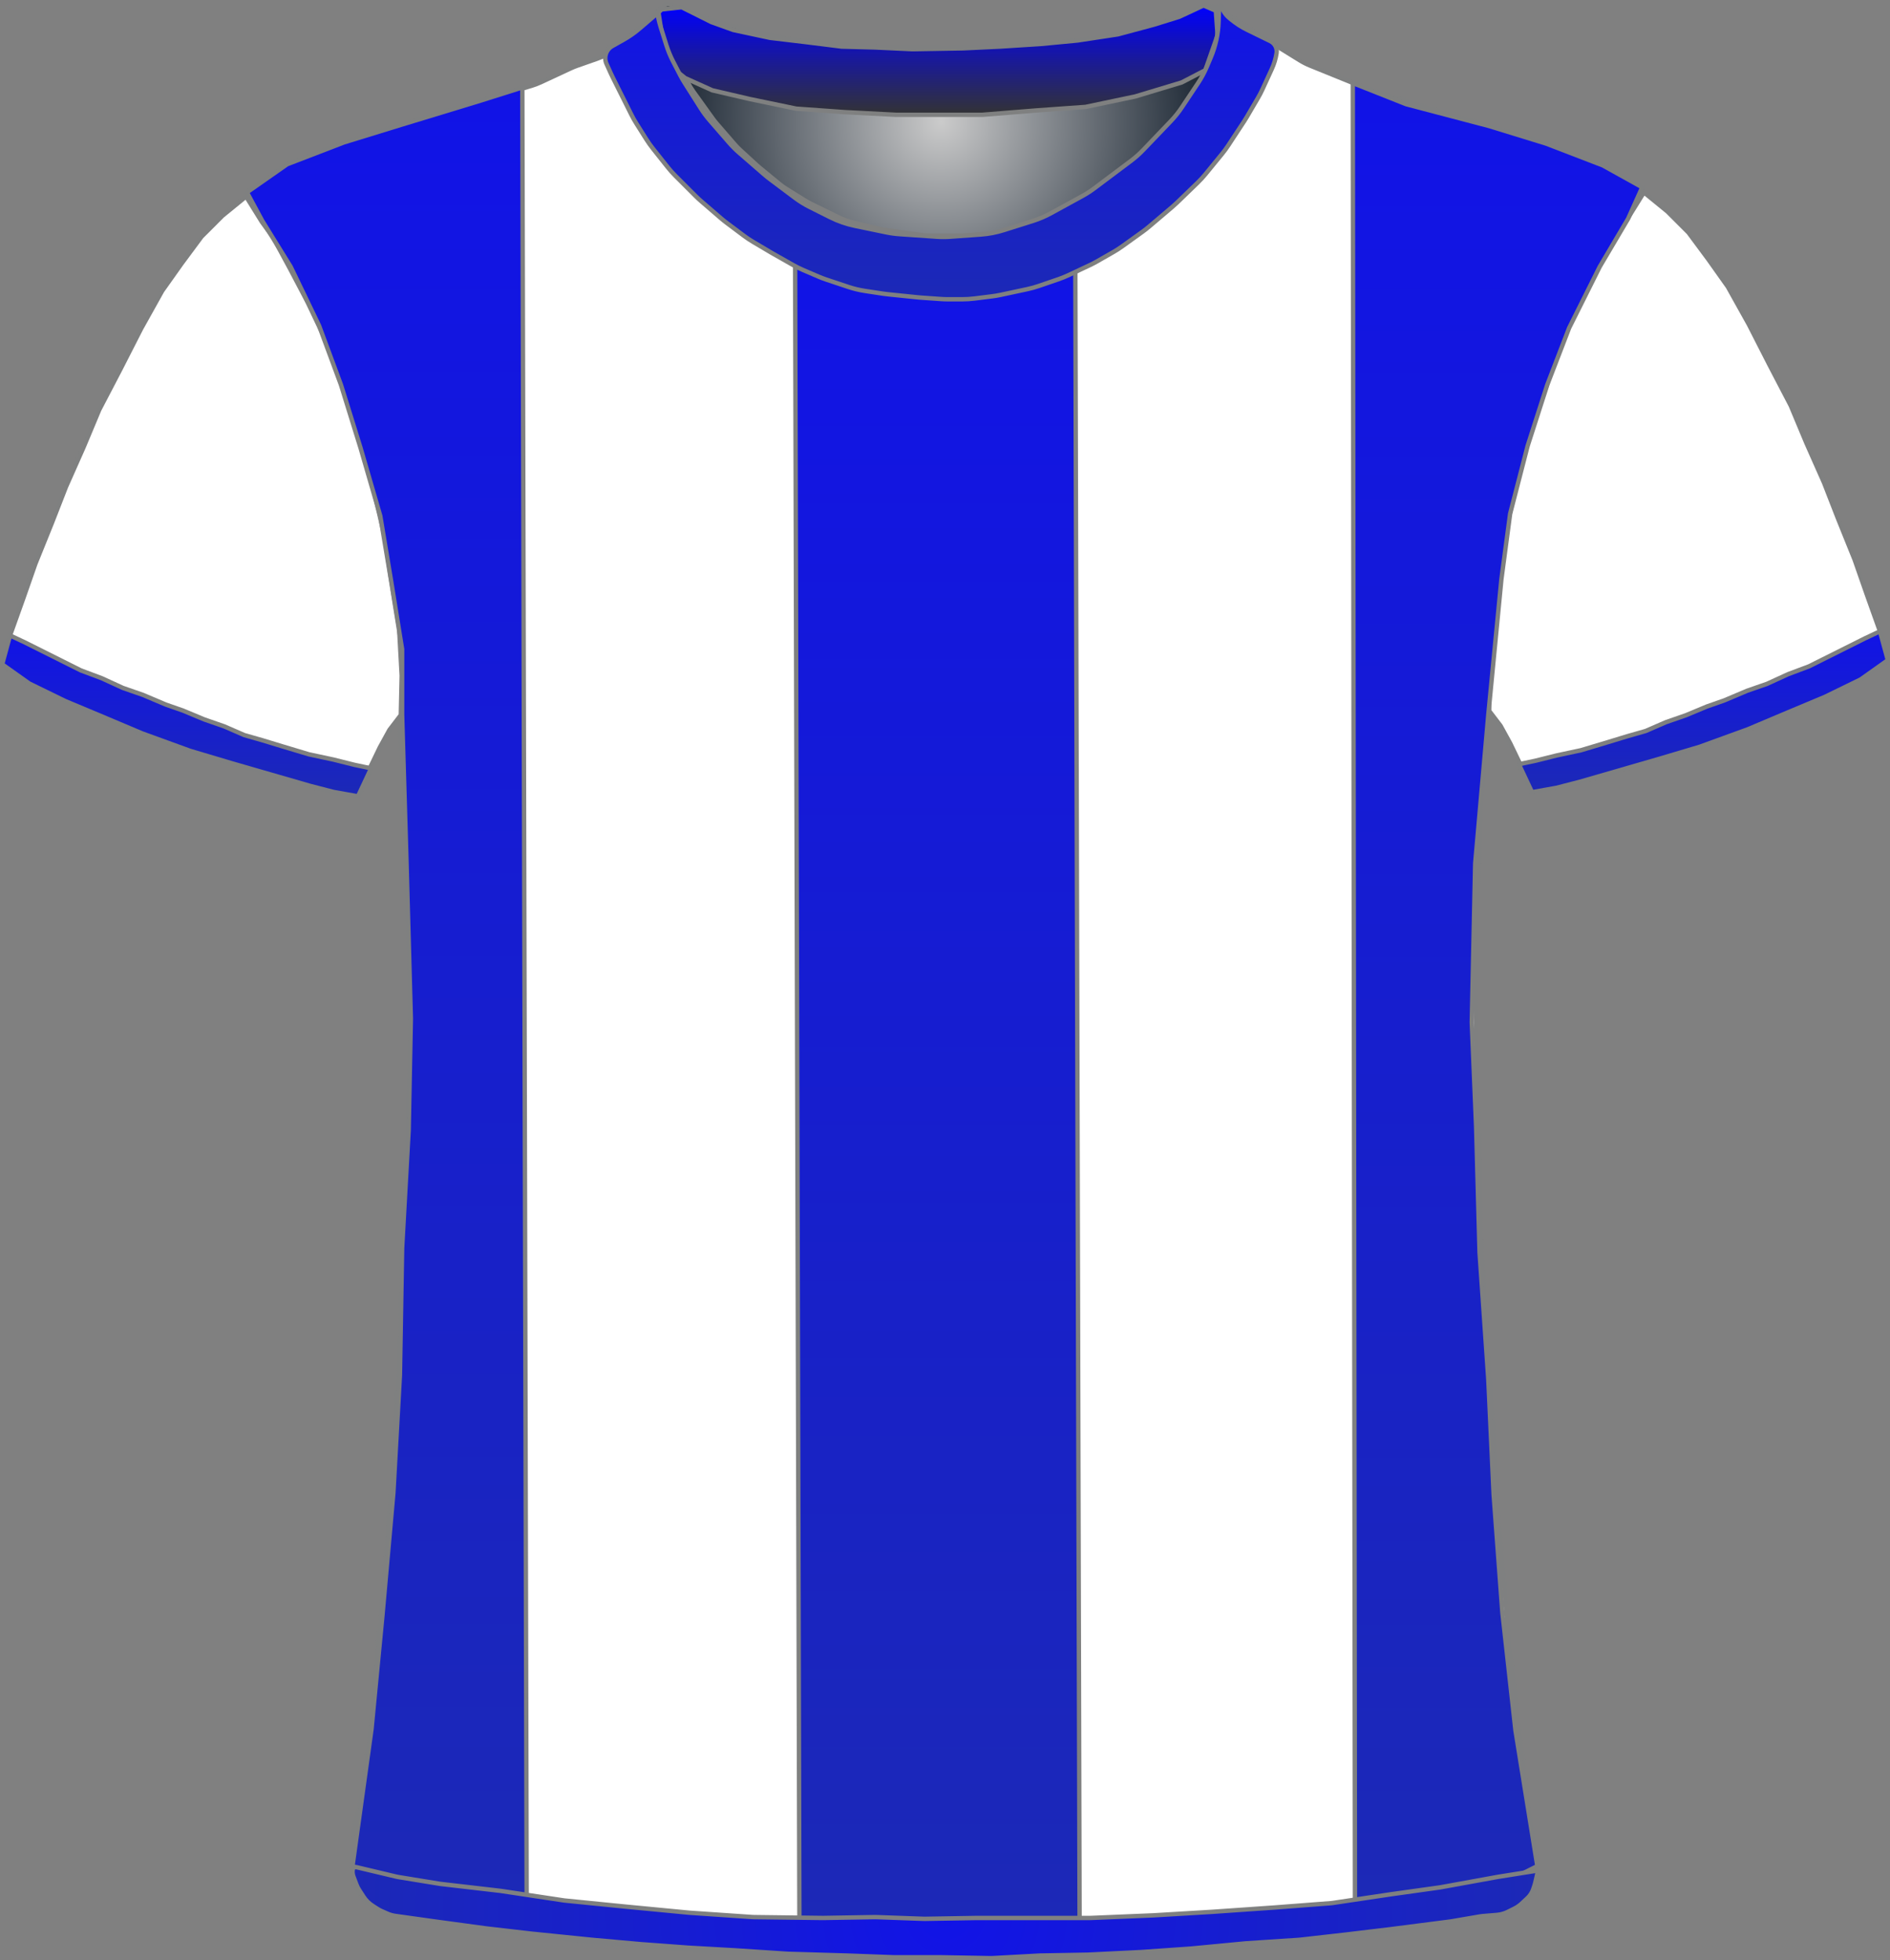<?xml version="1.0" encoding="UTF-8" standalone="no"?>
<!DOCTYPE svg PUBLIC "-//W3C//DTD SVG 1.1//EN" "http://www.w3.org/Graphics/SVG/1.1/DTD/svg11.dtd">
<svg xmlns="http://www.w3.org/2000/svg" xmlns:xl="http://www.w3.org/1999/xlink" version="1.1" viewBox="-137.5 -149.5 432.405 448.4" width="432.405pt" height="448.4pt" xmlns:dc="http://purl.org/dc/elements/1.1/">
  <rect x="-137.5" y="-149.5" width="432.405" height="448.4" fill="#808080" stroke="none"/>
  <defs>
    <radialGradient cx="0" cy="0" r="1" id="Gradient" gradientUnits="userSpaceOnUse">
      <stop offset="0" stop-color="#cbcbcb"/>
      <stop offset="1" stop-color="#010e1d"/>
    </radialGradient>
    <radialGradient id="Obj_Gradient" xl:href="#Gradient" gradientTransform="translate(77.759 -121.6) scale(70.263)"/>
    <linearGradient x1="0" x2="1" id="Gradient_2" gradientUnits="userSpaceOnUse">
      <stop offset="0" stop-color="#1113e7"/>
      <stop offset="1" stop-color="#1c29b6"/>
    </linearGradient>
    <linearGradient id="Obj_Gradient_2" xl:href="#Gradient_2" gradientTransform="translate(-94.8 -4.154) rotate(90) scale(36.8)"/>
    <linearGradient id="Obj_Gradient_3" xl:href="#Gradient_2" gradientTransform="translate(252.205 -5.097) rotate(90) scale(36.8)"/>
    <linearGradient x1="0" x2="1" id="Gradient_3" gradientUnits="userSpaceOnUse">
      <stop offset="0" stop-color="blue"/>
      <stop offset="1" stop-color="#333"/>
    </linearGradient>
    <linearGradient id="Obj_Gradient_4" xl:href="#Gradient_3" gradientTransform="translate(77.059 -148.244) rotate(90) scale(25)"/>
    <linearGradient id="Obj_Gradient_5" xl:href="#Gradient_2" gradientTransform="translate(205.109 -130.5) rotate(90) scale(419)"/>
    <linearGradient id="Obj_Gradient_6" xl:href="#Gradient_2" gradientTransform="translate(76.95 -95.5) rotate(90) scale(389)"/>
    <linearGradient id="Obj_Gradient_7" xl:href="#Gradient_2" gradientTransform="translate(-49 -129.5) rotate(90) scale(416.5)"/>
    <linearGradient id="Obj_Gradient_8" xl:href="#Gradient_2" gradientTransform="translate(77.787 -148.244) rotate(90) scale(67.199)"/>
    <radialGradient cx="0" cy="0" r="1" id="Gradient_4" gradientUnits="userSpaceOnUse">
      <stop offset="0" stop-color="#1113e7"/>
      <stop offset="1" stop-color="#1c29b6"/>
    </radialGradient>
    <radialGradient id="Obj_Gradient_9" xl:href="#Gradient_4" gradientTransform="translate(78.703 287.983) scale(135.941)"/>
  </defs>
  <g stroke="none" stroke-opacity="1" stroke-dasharray="none" fill="none" fill-opacity="1">
    <title>pachuca2</title>
    <g>
      <title>Layer 1</title>
      <path d="M 16.006 -148.41 L 24.171 -145.292 C 25.029 -144.964 25.906 -144.688 26.797 -144.466 L 40.514 -141.036 C 41.676 -140.746 42.858 -140.547 44.051 -140.44 L 61.577 -138.879 C 62.165 -138.826 62.755 -138.796 63.345 -138.789 L 78.824 -138.605 C 79.114 -138.602 79.404 -138.604 79.695 -138.611 L 94.118 -138.986 C 94.479 -138.995 94.839 -139.013 95.199 -139.04 L 109.571 -140.091 C 110.562 -140.164 111.548 -140.3 112.521 -140.5 L 124.094 -142.878 C 125.136 -143.093 126.162 -143.379 127.165 -143.735 L 138.917 -147.91 C 140.007 -148.297 141.21 -147.766 141.659 -146.7 L 141.659 -146.7 C 142.181 -145.46 142.333 -144.095 142.097 -142.771 L 141.916 -141.76 C 141.613 -140.059 141.118 -138.397 140.442 -136.807 L 138.899 -133.176 C 138.34 -131.861 137.661 -130.602 136.868 -129.414 L 133.183 -123.885 C 132.435 -122.764 131.591 -121.71 130.659 -120.737 L 124.364 -114.162 C 123.495 -113.256 122.555 -112.422 121.55 -111.668 L 113.176 -105.387 C 112.299 -104.73 111.377 -104.136 110.416 -103.61 L 103.231 -99.679 C 101.919 -98.961 100.542 -98.373 99.116 -97.923 L 92.443 -95.816 C 90.727 -95.274 88.952 -94.935 87.156 -94.807 L 80.27 -94.315 C 79.197 -94.238 78.121 -94.237 77.049 -94.311 L 68.612 -94.893 C 67.578 -94.964 66.55 -95.105 65.535 -95.315 L 58.4 -96.792 C 56.448 -97.195 54.556 -97.851 52.774 -98.743 L 48.114 -101.073 C 46.88 -101.69 45.704 -102.416 44.6 -103.244 L 38.918 -107.506 C 38.479 -107.835 38.052 -108.18 37.637 -108.54 L 31.882 -113.538 C 31.068 -114.245 30.304 -115.009 29.597 -115.823 L 25.192 -120.896 C 24.438 -121.764 23.75 -122.688 23.134 -123.659 L 19.4 -129.547 C 19.04 -130.115 18.704 -130.699 18.395 -131.297 L 16.775 -134.43 C 16.166 -135.608 15.659 -136.836 15.262 -138.101 L 13.982 -142.174 C 13.767 -142.858 13.584 -143.551 13.434 -144.251 L 13.359 -144.6 C 13.165 -145.508 13.272 -146.456 13.665 -147.297 L 13.759 -147.5 C 14.154 -148.345 15.134 -148.742 16.006 -148.41 Z" fill="url(#Obj_Gradient)"/>
      <path d="M 16.006 -148.41 L 24.171 -145.292 C 25.029 -144.964 25.906 -144.688 26.797 -144.466 L 40.514 -141.036 C 41.676 -140.746 42.858 -140.547 44.051 -140.44 L 61.577 -138.879 C 62.165 -138.826 62.755 -138.796 63.345 -138.789 L 78.824 -138.605 C 79.114 -138.602 79.404 -138.604 79.695 -138.611 L 94.118 -138.986 C 94.479 -138.995 94.839 -139.013 95.199 -139.04 L 109.571 -140.091 C 110.562 -140.164 111.548 -140.3 112.521 -140.5 L 124.094 -142.878 C 125.136 -143.093 126.162 -143.379 127.165 -143.735 L 138.917 -147.91 C 140.007 -148.297 141.21 -147.766 141.659 -146.7 L 141.659 -146.7 C 142.181 -145.46 142.333 -144.095 142.097 -142.771 L 141.916 -141.76 C 141.613 -140.059 141.118 -138.397 140.442 -136.807 L 138.899 -133.176 C 138.34 -131.861 137.661 -130.602 136.868 -129.414 L 133.183 -123.885 C 132.435 -122.764 131.591 -121.71 130.659 -120.737 L 124.364 -114.162 C 123.495 -113.256 122.555 -112.422 121.55 -111.668 L 113.176 -105.387 C 112.299 -104.73 111.377 -104.136 110.416 -103.61 L 103.231 -99.679 C 101.919 -98.961 100.542 -98.373 99.116 -97.923 L 92.443 -95.816 C 90.727 -95.274 88.952 -94.935 87.156 -94.807 L 80.27 -94.315 C 79.197 -94.238 78.121 -94.237 77.049 -94.311 L 68.612 -94.893 C 67.578 -94.964 66.55 -95.105 65.535 -95.315 L 58.4 -96.792 C 56.448 -97.195 54.556 -97.851 52.774 -98.743 L 48.114 -101.073 C 46.88 -101.69 45.704 -102.416 44.6 -103.244 L 38.918 -107.506 C 38.479 -107.835 38.052 -108.18 37.637 -108.54 L 31.882 -113.538 C 31.068 -114.245 30.304 -115.009 29.597 -115.823 L 25.192 -120.896 C 24.438 -121.764 23.75 -122.688 23.134 -123.659 L 19.4 -129.547 C 19.04 -130.115 18.704 -130.699 18.395 -131.297 L 16.775 -134.43 C 16.166 -135.608 15.659 -136.836 15.262 -138.101 L 13.982 -142.174 C 13.767 -142.858 13.584 -143.551 13.434 -144.251 L 13.359 -144.6 C 13.165 -145.508 13.272 -146.456 13.665 -147.297 L 13.759 -147.5 C 14.154 -148.345 15.134 -148.742 16.006 -148.41 Z" stroke="#7f8080" stroke-linecap="round" stroke-linejoin="round" stroke-width="1"/>
      <path d="M -48.027 288.264 L -34.284 290.554 C -34.101 290.585 -33.917 290.612 -33.733 290.636 L -5.379 294.352 C -5.133 294.384 -4.885 294.41 -4.638 294.431 L 25.605 296.968 C 25.862 296.989 26.12 297.005 26.377 297.014 L 65.308 298.39 C 65.497 298.397 65.685 298.4 65.874 298.4 L 97.341 298.4 C 97.507 298.4 97.674 298.397 97.841 298.392 L 122.875 297.61 C 123.086 297.603 123.296 297.593 123.506 297.578 L 145.553 296.017 C 145.712 296.006 145.87 295.992 146.028 295.976 L 171.288 293.43 C 171.49 293.41 171.691 293.386 171.892 293.358 L 195.685 290.043 C 195.889 290.014 196.092 289.982 196.295 289.946 L 205.491 288.3 C 210.818 287.347 214.469 282.393 213.802 277.023 L 211.595 259.232 C 211.592 259.211 211.589 259.189 211.587 259.168 L 208.023 229.47 C 208.002 229.29 207.983 229.11 207.968 228.93 L 205.605 201.37 C 205.596 201.257 205.587 201.143 205.58 201.029 L 204.193 179.438 C 204.192 179.413 204.19 179.387 204.188 179.362 L 202.596 156.276 C 202.593 156.225 202.589 156.175 202.586 156.124 L 201.41 136.322 C 201.397 136.107 201.389 135.893 201.385 135.678 L 200.992 115.083 C 200.991 115.028 200.99 114.972 200.988 114.917 L 200.393 94.683 C 200.392 94.628 200.39 94.572 200.389 94.517 L 199.999 74.008 C 199.993 73.736 199.995 73.464 200.004 73.193 L 200.59 54.833 C 200.59 54.811 200.591 54.789 200.592 54.767 L 201.38 32.898 C 201.387 32.699 201.398 32.501 201.413 32.303 L 202.97 11.082 C 202.984 10.894 202.994 10.706 203.001 10.517 L 203.756 -9.382 C 203.779 -9.993 203.837 -10.603 203.931 -11.208 L 206.67 -29.012 C 206.75 -29.537 206.857 -30.058 206.99 -30.572 L 211.618 -48.53 C 211.733 -48.976 211.868 -49.418 212.021 -49.853 L 217.742 -66.092 C 217.908 -66.564 218.096 -67.027 218.305 -67.481 L 223.837 -79.466 C 223.939 -79.689 224.047 -79.909 224.16 -80.126 L 229.522 -90.468 C 229.568 -90.556 229.614 -90.644 229.662 -90.731 L 234.878 -100.348 C 235.615 -101.707 236.565 -102.94 237.691 -104 L 237.691 -104 C 238.366 -104.635 238.398 -105.698 237.763 -106.373 C 237.638 -106.505 237.493 -106.617 237.333 -106.702 L 234.119 -108.424 C 233.9 -108.541 233.679 -108.653 233.455 -108.76 L 225.601 -112.509 C 225.194 -112.703 224.78 -112.88 224.358 -113.039 L 214.683 -116.69 C 214.488 -116.763 214.292 -116.833 214.094 -116.899 L 201.4 -121.13 C 201.26 -121.177 201.121 -121.221 200.98 -121.264 L 188.097 -125.168 C 188.026 -125.189 187.956 -125.211 187.885 -125.234 L 175.381 -129.212 C 174.988 -129.337 174.599 -129.478 174.216 -129.633 L 162.24 -134.493 C 161.409 -134.83 160.607 -135.237 159.844 -135.709 L 150.224 -141.656 C 150.069 -141.752 149.915 -141.851 149.762 -141.952 L 144.872 -145.212 C 143.891 -145.867 143.019 -146.673 142.291 -147.6 L 142.291 -147.6 C 142.185 -147.734 141.991 -147.758 141.856 -147.652 C 141.753 -147.571 141.713 -147.435 141.754 -147.311 L 141.891 -146.9 C 142.35 -145.522 142.455 -144.051 142.195 -142.622 L 141.8 -140.449 C 141.528 -138.957 141.047 -137.512 140.369 -136.156 L 138.836 -133.091 C 138.54 -132.498 138.206 -131.923 137.838 -131.371 L 134.635 -126.566 C 134.206 -125.923 133.731 -125.312 133.214 -124.737 L 128.652 -119.668 C 128.611 -119.623 128.57 -119.577 128.528 -119.532 L 122.534 -113.024 C 121.906 -112.343 121.221 -111.717 120.485 -111.154 L 115.46 -107.312 C 115.014 -106.971 114.551 -106.653 114.071 -106.361 L 107.585 -102.406 C 106.923 -102.003 106.233 -101.648 105.52 -101.344 L 98.404 -98.316 C 97.597 -97.973 96.762 -97.696 95.909 -97.489 L 91.83 -96.5 C 91.005 -96.3 90.166 -96.166 89.32 -96.1 L 83.619 -95.65 C 83.2 -95.617 82.78 -95.6 82.36 -95.6 L 75.328 -95.6 C 74.571 -95.6 73.815 -95.654 73.065 -95.761 L 65.119 -96.896 C 64.634 -96.965 64.152 -97.057 63.675 -97.17 L 57.714 -98.59 C 56.569 -98.862 55.457 -99.261 54.399 -99.777 L 48.119 -102.844 C 47.634 -103.081 47.161 -103.343 46.702 -103.627 L 42.491 -106.242 C 41.891 -106.613 41.317 -107.025 40.772 -107.472 L 36.326 -111.124 C 36.103 -111.308 35.884 -111.498 35.671 -111.693 L 31.868 -115.179 C 31.417 -115.593 30.99 -116.032 30.589 -116.495 L 26.47 -121.247 C 26.151 -121.615 25.848 -121.998 25.564 -122.395 L 21.134 -128.564 C 20.639 -129.254 20.2 -129.981 19.821 -130.74 L 17.244 -135.893 C 17.209 -135.964 17.174 -136.036 17.139 -136.108 L 15.891 -138.7 C 15.04 -140.467 14.685 -142.431 14.862 -144.384 L 15.042 -146.367 C 15.066 -146.628 14.873 -146.86 14.611 -146.884 C 14.449 -146.899 14.29 -146.829 14.191 -146.7 L 14.191 -146.7 C 13.527 -145.838 12.747 -145.071 11.873 -144.424 L 7.976 -141.537 C 7.853 -141.446 7.728 -141.356 7.601 -141.268 L 2.979 -138.046 C 1.792 -137.219 .499 -136.557 -.866 -136.077 L -5.473 -134.459 C -5.963 -134.286 -6.445 -134.09 -6.917 -133.871 L -13.764 -130.686 C -14.46 -130.363 -15.178 -130.089 -15.914 -129.869 L -26.784 -126.608 C -26.801 -126.603 -26.818 -126.597 -26.834 -126.592 L -37.802 -123.263 C -37.94 -123.221 -38.078 -123.177 -38.214 -123.132 L -51.136 -118.825 C -51.185 -118.808 -51.234 -118.792 -51.283 -118.776 L -62.651 -115.109 C -63.289 -114.903 -63.914 -114.657 -64.522 -114.373 L -72.454 -110.66 C -72.824 -110.487 -73.187 -110.299 -73.543 -110.098 L -79.489 -106.737 C -80.743 -106.029 -81.184 -104.439 -80.476 -103.186 C -80.399 -103.05 -80.31 -102.92 -80.209 -102.8 L -79.345 -101.763 C -78.59 -100.857 -77.938 -99.871 -77.4 -98.821 L -74.322 -92.821 C -74.247 -92.674 -74.169 -92.528 -74.089 -92.383 L -70.134 -85.227 C -70.051 -85.076 -69.97 -84.923 -69.891 -84.769 L -65.783 -76.731 C -65.534 -76.244 -65.31 -75.744 -65.112 -75.234 L -61.629 -66.252 C -61.616 -66.217 -61.602 -66.183 -61.589 -66.148 L -57.992 -57.062 C -57.87 -56.754 -57.758 -56.442 -57.655 -56.127 L -55.033 -48.074 C -55.017 -48.025 -55.001 -47.975 -54.986 -47.925 L -51.914 -38.167 C -51.711 -37.523 -51.549 -36.867 -51.429 -36.202 L -49.444 -25.193 C -49.421 -25.064 -49.399 -24.936 -49.379 -24.807 L -47.673 -13.813 C -47.631 -13.538 -47.595 -13.261 -47.567 -12.984 L -46.679 -4.287 C -46.633 -3.829 -46.606 -3.37 -46.599 -2.909 L -46.414 9.066 C -46.411 9.289 -46.403 9.511 -46.39 9.733 L -45.62 23.215 C -45.613 23.338 -45.604 23.462 -45.594 23.585 L -44.261 40.159 C -44.226 40.586 -44.209 41.014 -44.209 41.443 L -44.209 53.892 C -44.209 54.097 -44.205 54.302 -44.197 54.507 L -43.617 69.596 C -43.612 69.732 -43.608 69.868 -43.607 70.004 L -43.414 84.8 C -43.411 85.067 -43.414 85.333 -43.424 85.6 L -43.998 101.104 C -44.006 101.301 -44.009 101.499 -44.009 101.696 L -44.009 115.292 C -44.009 115.497 -44.013 115.702 -44.021 115.907 L -44.606 131.122 C -44.608 131.174 -44.61 131.226 -44.613 131.278 L -45.408 147.781 C -45.409 147.794 -45.41 147.806 -45.41 147.819 L -46.205 163.511 C -46.208 163.57 -46.211 163.63 -46.215 163.689 L -47.404 182.91 C -47.407 182.97 -47.411 183.03 -47.416 183.09 L -49.199 207.459 C -49.206 207.553 -49.213 207.647 -49.222 207.74 L -51.008 227.385 C -51.009 227.395 -51.01 227.405 -51.011 227.415 L -52.781 246.5 C -52.8 246.7 -52.822 246.9 -52.848 247.099 L -54.809 262.072 C -54.942 263.086 -55.211 264.078 -55.609 265.02 L -55.609 265.02 C -56.007 265.96 -56.255 266.957 -56.346 267.975 L -57.109 276.52 C -57.617 282.207 -53.659 287.325 -48.027 288.264 Z" fill="white"/>
      <path d="M -48.027 288.264 L -34.284 290.554 C -34.101 290.585 -33.917 290.612 -33.733 290.636 L -5.379 294.352 C -5.133 294.384 -4.885 294.41 -4.638 294.431 L 25.605 296.968 C 25.862 296.989 26.12 297.005 26.377 297.014 L 65.308 298.39 C 65.497 298.397 65.685 298.4 65.874 298.4 L 97.341 298.4 C 97.507 298.4 97.674 298.397 97.841 298.392 L 122.875 297.61 C 123.086 297.603 123.296 297.593 123.506 297.578 L 145.553 296.017 C 145.712 296.006 145.87 295.992 146.028 295.976 L 171.288 293.43 C 171.49 293.41 171.691 293.386 171.892 293.358 L 195.685 290.043 C 195.889 290.014 196.092 289.982 196.295 289.946 L 205.491 288.3 C 210.818 287.347 214.469 282.393 213.802 277.023 L 211.595 259.232 C 211.592 259.211 211.589 259.189 211.587 259.168 L 208.023 229.47 C 208.002 229.29 207.983 229.11 207.968 228.93 L 205.605 201.37 C 205.596 201.257 205.587 201.143 205.58 201.029 L 204.193 179.438 C 204.192 179.413 204.19 179.387 204.188 179.362 L 202.596 156.276 C 202.593 156.225 202.589 156.175 202.586 156.124 L 201.41 136.322 C 201.397 136.107 201.389 135.893 201.385 135.678 L 200.992 115.083 C 200.991 115.028 200.99 114.972 200.988 114.917 L 200.393 94.683 C 200.392 94.628 200.39 94.572 200.389 94.517 L 199.999 74.008 C 199.993 73.736 199.995 73.464 200.004 73.193 L 200.59 54.833 C 200.59 54.811 200.591 54.789 200.592 54.767 L 201.38 32.898 C 201.387 32.699 201.398 32.501 201.413 32.303 L 202.97 11.082 C 202.984 10.894 202.994 10.706 203.001 10.517 L 203.756 -9.382 C 203.779 -9.993 203.837 -10.603 203.931 -11.208 L 206.67 -29.012 C 206.75 -29.537 206.857 -30.058 206.99 -30.572 L 211.618 -48.53 C 211.733 -48.976 211.868 -49.418 212.021 -49.853 L 217.742 -66.092 C 217.908 -66.564 218.096 -67.027 218.305 -67.481 L 223.837 -79.466 C 223.939 -79.689 224.047 -79.909 224.16 -80.126 L 229.522 -90.468 C 229.568 -90.556 229.614 -90.644 229.662 -90.731 L 234.878 -100.348 C 235.615 -101.707 236.565 -102.94 237.691 -104 L 237.691 -104 C 238.366 -104.635 238.398 -105.698 237.763 -106.373 C 237.638 -106.505 237.493 -106.617 237.333 -106.702 L 234.119 -108.424 C 233.9 -108.541 233.679 -108.653 233.455 -108.76 L 225.601 -112.509 C 225.194 -112.703 224.78 -112.88 224.358 -113.039 L 214.683 -116.69 C 214.488 -116.763 214.292 -116.833 214.094 -116.899 L 201.4 -121.13 C 201.26 -121.177 201.121 -121.221 200.98 -121.264 L 188.097 -125.168 C 188.026 -125.189 187.956 -125.211 187.885 -125.234 L 175.381 -129.212 C 174.988 -129.337 174.599 -129.478 174.216 -129.633 L 162.24 -134.493 C 161.409 -134.83 160.607 -135.237 159.844 -135.709 L 150.224 -141.656 C 150.069 -141.752 149.915 -141.851 149.762 -141.952 L 144.872 -145.212 C 143.891 -145.867 143.019 -146.673 142.291 -147.6 L 142.291 -147.6 C 142.185 -147.734 141.991 -147.758 141.856 -147.652 C 141.753 -147.571 141.713 -147.435 141.754 -147.311 L 141.891 -146.9 C 142.35 -145.522 142.455 -144.051 142.195 -142.622 L 141.8 -140.449 C 141.528 -138.957 141.047 -137.512 140.369 -136.156 L 138.836 -133.091 C 138.54 -132.498 138.206 -131.923 137.838 -131.371 L 134.635 -126.566 C 134.206 -125.923 133.731 -125.312 133.214 -124.737 L 128.652 -119.668 C 128.611 -119.623 128.57 -119.577 128.528 -119.532 L 122.534 -113.024 C 121.906 -112.343 121.221 -111.717 120.485 -111.154 L 115.46 -107.312 C 115.014 -106.971 114.551 -106.653 114.071 -106.361 L 107.585 -102.406 C 106.923 -102.003 106.233 -101.648 105.52 -101.344 L 98.404 -98.316 C 97.597 -97.973 96.762 -97.696 95.909 -97.489 L 91.83 -96.5 C 91.005 -96.3 90.166 -96.166 89.32 -96.1 L 83.619 -95.65 C 83.2 -95.617 82.78 -95.6 82.36 -95.6 L 75.328 -95.6 C 74.571 -95.6 73.815 -95.654 73.065 -95.761 L 65.119 -96.896 C 64.634 -96.965 64.152 -97.057 63.675 -97.17 L 57.714 -98.59 C 56.569 -98.862 55.457 -99.261 54.399 -99.777 L 48.119 -102.844 C 47.634 -103.081 47.161 -103.343 46.702 -103.627 L 42.491 -106.242 C 41.891 -106.613 41.317 -107.025 40.772 -107.472 L 36.326 -111.124 C 36.103 -111.308 35.884 -111.498 35.671 -111.693 L 31.868 -115.179 C 31.417 -115.593 30.99 -116.032 30.589 -116.495 L 26.47 -121.247 C 26.151 -121.615 25.848 -121.998 25.564 -122.395 L 21.134 -128.564 C 20.639 -129.254 20.2 -129.981 19.821 -130.74 L 17.244 -135.893 C 17.209 -135.964 17.174 -136.036 17.139 -136.108 L 15.891 -138.7 C 15.04 -140.467 14.685 -142.431 14.862 -144.384 L 15.042 -146.367 C 15.066 -146.628 14.873 -146.86 14.611 -146.884 C 14.449 -146.899 14.29 -146.829 14.191 -146.7 L 14.191 -146.7 C 13.527 -145.838 12.747 -145.071 11.873 -144.424 L 7.976 -141.537 C 7.853 -141.446 7.728 -141.356 7.601 -141.268 L 2.979 -138.046 C 1.792 -137.219 .499 -136.557 -.866 -136.077 L -5.473 -134.459 C -5.963 -134.286 -6.445 -134.09 -6.917 -133.871 L -13.764 -130.686 C -14.46 -130.363 -15.178 -130.089 -15.914 -129.869 L -26.784 -126.608 C -26.801 -126.603 -26.818 -126.597 -26.834 -126.592 L -37.802 -123.263 C -37.94 -123.221 -38.078 -123.177 -38.214 -123.132 L -51.136 -118.825 C -51.185 -118.808 -51.234 -118.792 -51.283 -118.776 L -62.651 -115.109 C -63.289 -114.903 -63.914 -114.657 -64.522 -114.373 L -72.454 -110.66 C -72.824 -110.487 -73.187 -110.299 -73.543 -110.098 L -79.489 -106.737 C -80.743 -106.029 -81.184 -104.439 -80.476 -103.186 C -80.399 -103.05 -80.31 -102.92 -80.209 -102.8 L -79.345 -101.763 C -78.59 -100.857 -77.938 -99.871 -77.4 -98.821 L -74.322 -92.821 C -74.247 -92.674 -74.169 -92.528 -74.089 -92.383 L -70.134 -85.227 C -70.051 -85.076 -69.97 -84.923 -69.891 -84.769 L -65.783 -76.731 C -65.534 -76.244 -65.31 -75.744 -65.112 -75.234 L -61.629 -66.252 C -61.616 -66.217 -61.602 -66.183 -61.589 -66.148 L -57.992 -57.062 C -57.87 -56.754 -57.758 -56.442 -57.655 -56.127 L -55.033 -48.074 C -55.017 -48.025 -55.001 -47.975 -54.986 -47.925 L -51.914 -38.167 C -51.711 -37.523 -51.549 -36.867 -51.429 -36.202 L -49.444 -25.193 C -49.421 -25.064 -49.399 -24.936 -49.379 -24.807 L -47.673 -13.813 C -47.631 -13.538 -47.595 -13.261 -47.567 -12.984 L -46.679 -4.287 C -46.633 -3.829 -46.606 -3.37 -46.599 -2.909 L -46.414 9.066 C -46.411 9.289 -46.403 9.511 -46.39 9.733 L -45.62 23.215 C -45.613 23.338 -45.604 23.462 -45.594 23.585 L -44.261 40.159 C -44.226 40.586 -44.209 41.014 -44.209 41.443 L -44.209 53.892 C -44.209 54.097 -44.205 54.302 -44.197 54.507 L -43.617 69.596 C -43.612 69.732 -43.608 69.868 -43.607 70.004 L -43.414 84.8 C -43.411 85.067 -43.414 85.333 -43.424 85.6 L -43.998 101.104 C -44.006 101.301 -44.009 101.499 -44.009 101.696 L -44.009 115.292 C -44.009 115.497 -44.013 115.702 -44.021 115.907 L -44.606 131.122 C -44.608 131.174 -44.61 131.226 -44.613 131.278 L -45.408 147.781 C -45.409 147.794 -45.41 147.806 -45.41 147.819 L -46.205 163.511 C -46.208 163.57 -46.211 163.63 -46.215 163.689 L -47.404 182.91 C -47.407 182.97 -47.411 183.03 -47.416 183.09 L -49.199 207.459 C -49.206 207.553 -49.213 207.647 -49.222 207.74 L -51.008 227.385 C -51.009 227.395 -51.01 227.405 -51.011 227.415 L -52.781 246.5 C -52.8 246.7 -52.822 246.9 -52.848 247.099 L -54.809 262.072 C -54.942 263.086 -55.211 264.078 -55.609 265.02 L -55.609 265.02 C -56.007 265.96 -56.255 266.957 -56.346 267.975 L -57.109 276.52 C -57.617 282.207 -53.659 287.325 -48.027 288.264 Z" stroke="#7f8080" stroke-linecap="round" stroke-linejoin="round" stroke-width="1"/>
      <path d="M -137 2.446 L -130.8 6.846 L -122.6 10.846 L -114 14.446 L -105 18.246 L -94 22.246 L -84.6 25.046 L -75.6 27.646 L -66.6 30.246 L -61.2 31.646 L -55.6 32.646 L -53.2 26.846 L -50.6 21.446 L -48.4 17.446 L -45.8 14.046 L -45.6 5.046 L -46.2 -5.954 L -48 -16.754 L -49.6 -27.154 L -52.2 -38.154 L -54.6 -47.754 L -57.4 -55.754 L -60.6 -65.154 L -63.4 -72.554 L -67 -80.154 L -71 -87.754 L -75 -95.154 L -77.6 -98.754 L -81.2 -104.554 L -86.6 -100.154 L -91.4 -95.354 L -96 -89.154 L -100.4 -82.954 L -105.2 -74.354 L -110 -64.954 L -114.8 -55.754 L -118.4 -47.154 L -122.4 -38.154 L -125.6 -29.954 L -129.4 -20.554 L -132.2 -12.554 L -135.2 -4.154 Z" fill="white"/>
      <path d="M -137 2.446 L -130.8 6.846 L -122.6 10.846 L -114 14.446 L -105 18.246 L -94 22.246 L -84.6 25.046 L -75.6 27.646 L -66.6 30.246 L -61.2 31.646 L -55.6 32.646 L -53.2 26.846 L -50.6 21.446 L -48.4 17.446 L -45.8 14.046 L -45.6 5.046 L -46.2 -5.954 L -48 -16.754 L -49.6 -27.154 L -52.2 -38.154 L -54.6 -47.754 L -57.4 -55.754 L -60.6 -65.154 L -63.4 -72.554 L -67 -80.154 L -71 -87.754 L -75 -95.154 L -77.6 -98.754 L -81.2 -104.554 L -86.6 -100.154 L -91.4 -95.354 L -96 -89.154 L -100.4 -82.954 L -105.2 -74.354 L -110 -64.954 L -114.8 -55.754 L -118.4 -47.154 L -122.4 -38.154 L -125.6 -29.954 L -129.4 -20.554 L -132.2 -12.554 L -135.2 -4.154 Z" stroke="#7f8080" stroke-linecap="round" stroke-linejoin="round" stroke-width="1"/>
      <path d="M 294.405 1.503 L 288.205 5.903 L 280.005 9.903 L 271.405 13.503 L 262.405 17.303 L 251.405 21.303 L 242.005 24.103 L 233.005 26.703 L 224.005 29.303 L 218.605 30.703 L 213.005 31.703 L 210.605 25.903 L 208.005 20.503 L 205.805 16.503 L 203.205 13.103 L 203.005 4.103 L 203.605 -6.897 L 205.405 -17.697 L 207.005 -28.097 L 209.605 -39.097 L 212.005 -48.697 L 214.805 -56.697 L 218.005 -66.097 L 220.805 -73.497 L 224.405 -81.097 L 228.405 -88.697 L 232.405 -96.097 L 235.005 -99.697 L 238.605 -105.497 L 244.005 -101.097 L 248.805 -96.297 L 253.405 -90.097 L 257.805 -83.897 L 262.605 -75.297 L 267.405 -65.897 L 272.205 -56.697 L 275.805 -48.097 L 279.805 -39.097 L 283.005 -30.897 L 286.805 -21.497 L 289.605 -13.497 L 292.605 -5.097 Z" fill="white"/>
      <path d="M 294.405 1.503 L 288.205 5.903 L 280.005 9.903 L 271.405 13.503 L 262.405 17.303 L 251.405 21.303 L 242.005 24.103 L 233.005 26.703 L 224.005 29.303 L 218.605 30.703 L 213.005 31.703 L 210.605 25.903 L 208.005 20.503 L 205.805 16.503 L 203.205 13.103 L 203.005 4.103 L 203.605 -6.897 L 205.405 -17.697 L 207.005 -28.097 L 209.605 -39.097 L 212.005 -48.697 L 214.805 -56.697 L 218.005 -66.097 L 220.805 -73.497 L 224.405 -81.097 L 228.405 -88.697 L 232.405 -96.097 L 235.005 -99.697 L 238.605 -105.497 L 244.005 -101.097 L 248.805 -96.297 L 253.405 -90.097 L 257.805 -83.897 L 262.605 -75.297 L 267.405 -65.897 L 272.205 -56.697 L 275.805 -48.097 L 279.805 -39.097 L 283.005 -30.897 L 286.805 -21.497 L 289.605 -13.497 L 292.605 -5.097 Z" stroke="#7f8080" stroke-linecap="round" stroke-linejoin="round" stroke-width="1"/>
      <path d="M -137 2.446 L -130.8 6.846 L -122.6 10.846 L -114 14.446 L -105 18.246 L -94 22.246 L -84.6 25.046 L -75.6 27.646 L -66.6 30.246 L -61.2 31.646 L -55.6 32.646 L -52.6 26.246 L -56.4 25.446 L -61.2 24.246 L -66.8 23.046 L -72.8 21.246 L -77.4 19.846 L -81.6 18.646 L -86.2 16.646 L -90.8 15.046 L -95.6 13.046 L -99.6 11.646 L -104.8 9.446 L -109.4 7.846 L -114.2 5.646 L -119 3.846 L -123 1.846 L -127.4 -.354 L -131.8 -2.554 L -135.2 -4.154 Z" fill="url(#Obj_Gradient_2)"/>
      <path d="M -137 2.446 L -130.8 6.846 L -122.6 10.846 L -114 14.446 L -105 18.246 L -94 22.246 L -84.6 25.046 L -75.6 27.646 L -66.6 30.246 L -61.2 31.646 L -55.6 32.646 L -52.6 26.246 L -56.4 25.446 L -61.2 24.246 L -66.8 23.046 L -72.8 21.246 L -77.4 19.846 L -81.6 18.646 L -86.2 16.646 L -90.8 15.046 L -95.6 13.046 L -99.6 11.646 L -104.8 9.446 L -109.4 7.846 L -114.2 5.646 L -119 3.846 L -123 1.846 L -127.4 -.354 L -131.8 -2.554 L -135.2 -4.154 Z" stroke="#7f8080" stroke-linecap="round" stroke-linejoin="round" stroke-width="1"/>
      <path d="M 294.405 1.503 L 288.205 5.903 L 280.005 9.903 L 271.405 13.503 L 262.405 17.303 L 251.405 21.303 L 242.005 24.103 L 233.005 26.703 L 224.005 29.303 L 218.605 30.703 L 213.005 31.703 L 210.005 25.303 L 213.805 24.503 L 218.605 23.303 L 224.205 22.103 L 230.205 20.303 L 234.805 18.903 L 239.005 17.703 L 243.605 15.703 L 248.205 14.103 L 253.005 12.103 L 257.005 10.703 L 262.205 8.503 L 266.805 6.903 L 271.605 4.703 L 276.405 2.903 L 280.405 .903 L 284.805 -1.297 L 289.205 -3.497 L 292.605 -5.097 Z" fill="url(#Obj_Gradient_3)"/>
      <path d="M 294.405 1.503 L 288.205 5.903 L 280.005 9.903 L 271.405 13.503 L 262.405 17.303 L 251.405 21.303 L 242.005 24.103 L 233.005 26.703 L 224.005 29.303 L 218.605 30.703 L 213.005 31.703 L 210.005 25.303 L 213.805 24.503 L 218.605 23.303 L 224.205 22.103 L 230.205 20.303 L 234.805 18.903 L 239.005 17.703 L 243.605 15.703 L 248.205 14.103 L 253.005 12.103 L 257.005 10.703 L 262.205 8.503 L 266.805 6.903 L 271.605 4.703 L 276.405 2.903 L 280.405 .903 L 284.805 -1.297 L 289.205 -3.497 L 292.605 -5.097 Z" stroke="#7f8080" stroke-linecap="round" stroke-linejoin="round" stroke-width="1"/>
      <path d="M 13.059 -147.244 L 18.459 -147.844 L 25.259 -144.444 L 30.259 -142.644 L 38.659 -140.844 L 47.059 -139.844 L 55.059 -138.844 L 62.659 -138.644 L 71.259 -138.244 L 82.859 -138.444 L 91.259 -138.844 L 100.659 -139.444 L 109.059 -140.244 L 118.259 -141.644 L 126.459 -143.844 L 132.259 -145.644 L 137.859 -148.244 L 140.659 -147.044 L 141.059 -141.444 L 138.259 -133.444 L 132.859 -130.644 L 122.259 -127.444 L 110.859 -125.044 L 99.659 -124.244 L 87.259 -123.244 L 76.859 -123.244 L 67.459 -123.244 L 55.859 -123.844 L 44.659 -124.644 L 34.059 -126.844 L 25.459 -128.844 L 19.259 -131.644 L 17.259 -133.244 L 14.059 -140.844 Z" fill="url(#Obj_Gradient_4)"/>
      <path d="M 13.059 -147.244 L 18.459 -147.844 L 25.259 -144.444 L 30.259 -142.644 L 38.659 -140.844 L 47.059 -139.844 L 55.059 -138.844 L 62.659 -138.644 L 71.259 -138.244 L 82.859 -138.444 L 91.259 -138.844 L 100.659 -139.444 L 109.059 -140.244 L 118.259 -141.644 L 126.459 -143.844 L 132.259 -145.644 L 137.859 -148.244 L 140.659 -147.044 L 141.059 -141.444 L 138.259 -133.444 L 132.859 -130.644 L 122.259 -127.444 L 110.859 -125.044 L 99.659 -124.244 L 87.259 -123.244 L 76.859 -123.244 L 67.459 -123.244 L 55.859 -123.844 L 44.659 -124.644 L 34.059 -126.844 L 25.459 -128.844 L 19.259 -131.644 L 17.259 -133.244 L 14.059 -140.844 Z" stroke="#7f8080" stroke-linecap="round" stroke-linejoin="round" stroke-width="1"/>
      <path d="M 172.5 288.5 L 187 285 L 198 282 L 210.219 279.341 L 214.219 277.341 L 209.219 246.341 L 206.219 219.341 L 204.219 192.341 L 203 166 L 201 137 L 200.219 108.341 L 199.219 84.341 L 200 48 L 203 14 L 206 -17 L 208 -32 L 212 -47.5 L 216.5 -61.5 L 221.5 -74.5 L 228.5 -88.5 L 235 -99.5 L 238.219 -106.659 L 229.219 -111.659 L 216.219 -116.659 L 203.219 -120.659 L 184.219 -125.659 L 172 -130.5 Z" fill="url(#Obj_Gradient_5)"/>
      <path d="M 172.5 288.5 L 187 285 L 198 282 L 210.219 279.341 L 214.219 277.341 L 209.219 246.341 L 206.219 219.341 L 204.219 192.341 L 203 166 L 201 137 L 200.219 108.341 L 199.219 84.341 L 200 48 L 203 14 L 206 -17 L 208 -32 L 212 -47.5 L 216.5 -61.5 L 221.5 -74.5 L 228.5 -88.5 L 235 -99.5 L 238.219 -106.659 L 229.219 -111.659 L 216.219 -116.659 L 203.219 -120.659 L 184.219 -125.659 L 172 -130.5 Z" stroke="#7f8080" stroke-linecap="round" stroke-linejoin="round" stroke-width="1"/>
      <path d="M 45.4 292.4 L 68.377 293.5 L 89.877 292 L 108.877 292 L 109.5 292 L 108.5 -95.5 L 81.84 -90 L 56 -94 L 44.4 -93.2 Z" fill="url(#Obj_Gradient_6)"/>
      <path d="M 45.4 292.4 L 68.377 293.5 L 89.877 292 L 108.877 292 L 109.5 292 L 108.5 -95.5 L 81.84 -90 L 56 -94 L 44.4 -93.2 Z" stroke="#7f8080" stroke-linecap="round" stroke-linejoin="round" stroke-width="1"/>
      <path d="M -17 286.5 L -31 287 L -43 286 L -53 282.5 L -56.814 277.075 L -52.5 246 L -50 220 L -47.5 192 L -46 165 L -45.5 136 L -44 109 L -43.5 83.5 L -44.5 47.5 L -45.5 14 L -45.5 -1 L -48 -16.5 L -50.5 -31.5 L -55 -47 L -59.5 -61.5 L -64.5 -75 L -71 -88.5 L -77.5 -99 L -81 -105.5 L -71.814 -111.925 L -58.814 -116.925 L -45.814 -120.925 L -27.5 -126.5 L -18 -129.5 Z" fill="url(#Obj_Gradient_7)"/>
      <path d="M -17 286.5 L -31 287 L -43 286 L -53 282.5 L -56.814 277.075 L -52.5 246 L -50 220 L -47.5 192 L -46 165 L -45.5 136 L -44 109 L -43.5 83.5 L -44.5 47.5 L -45.5 14 L -45.5 -1 L -48 -16.5 L -50.5 -31.5 L -55 -47 L -59.5 -61.5 L -64.5 -75 L -71 -88.5 L -77.5 -99 L -81 -105.5 L -71.814 -111.925 L -58.814 -116.925 L -45.814 -120.925 L -27.5 -126.5 L -18 -129.5 Z" stroke="#7f8080" stroke-linecap="round" stroke-linejoin="round" stroke-width="1"/>
      <path d="M 13.572 -147.036 L 8.843 -142.983 C 7.693 -141.997 6.448 -141.127 5.126 -140.386 L 2.6 -138.968 C 1.164 -138.163 .584 -136.394 1.262 -134.895 L 2.28 -132.648 C 2.402 -132.38 2.528 -132.113 2.66 -131.85 L 4.462 -128.245 L 6.949 -123.271 C 7.291 -122.588 7.667 -121.922 8.075 -121.275 L 10.401 -117.592 C 10.842 -116.895 11.319 -116.222 11.832 -115.576 L 15.243 -111.278 C 15.789 -110.59 16.374 -109.934 16.995 -109.313 L 21.661 -104.647 C 22.062 -104.246 22.477 -103.86 22.907 -103.49 L 27.47 -99.556 C 27.865 -99.216 28.271 -98.889 28.688 -98.576 L 32.663 -95.595 C 33.329 -95.096 34.021 -94.633 34.737 -94.208 L 38.87 -91.759 C 38.998 -91.683 39.127 -91.609 39.257 -91.535 L 43.954 -88.873 C 44.692 -88.455 45.453 -88.078 46.233 -87.743 L 49.783 -86.222 C 50.369 -85.971 50.965 -85.744 51.57 -85.543 L 56.588 -83.87 C 57.835 -83.454 59.116 -83.146 60.416 -82.949 L 64.515 -82.328 C 64.88 -82.273 65.246 -82.226 65.614 -82.189 L 72.495 -81.483 C 72.74 -81.458 72.985 -81.437 73.231 -81.419 L 77.758 -81.102 C 78.294 -81.064 78.831 -81.045 79.368 -81.045 L 82.63 -81.045 C 83.584 -81.045 84.537 -81.105 85.483 -81.223 L 89.472 -81.721 C 90.132 -81.804 90.788 -81.915 91.438 -82.054 L 97.52 -83.358 C 98.414 -83.549 99.296 -83.794 100.161 -84.09 L 104.67 -85.636 C 105.464 -85.909 106.243 -86.225 107.003 -86.582 L 111.837 -88.857 C 112.387 -89.116 112.927 -89.396 113.455 -89.698 L 117.222 -91.851 C 117.915 -92.247 118.587 -92.679 119.235 -93.144 L 123.911 -96.505 C 124.412 -96.865 124.898 -97.245 125.368 -97.644 L 130.689 -102.159 C 131.071 -102.483 131.443 -102.82 131.803 -103.168 L 136.502 -107.716 C 137.142 -108.335 137.745 -108.991 138.309 -109.679 L 142.102 -114.316 C 142.609 -114.935 143.083 -115.58 143.522 -116.249 L 147.139 -121.753 C 147.355 -122.081 147.562 -122.415 147.76 -122.753 L 150.283 -127.057 C 150.669 -127.715 151.022 -128.393 151.341 -129.086 L 153.459 -133.697 C 153.992 -134.857 154.363 -136.085 154.562 -137.345 L 154.562 -137.345 C 154.741 -138.475 154.161 -139.588 153.134 -140.09 L 147.841 -142.678 C 146.526 -143.321 145.292 -144.115 144.162 -145.045 L 143.756 -145.38 C 142.912 -146.075 142.289 -147.001 141.962 -148.045 L 141.962 -148.045 C 141.916 -148.195 141.757 -148.278 141.608 -148.231 C 141.492 -148.195 141.413 -148.09 141.409 -147.97 L 141.3 -144.547 C 141.209 -141.704 140.592 -138.902 139.479 -136.284 L 138.602 -134.221 C 138.043 -132.907 137.364 -131.647 136.572 -130.459 L 132.886 -124.93 C 132.138 -123.809 131.294 -122.756 130.362 -121.782 L 124.067 -115.208 C 123.199 -114.301 122.258 -113.467 121.254 -112.714 L 112.879 -106.433 C 112.002 -105.775 111.08 -105.181 110.119 -104.655 L 102.934 -100.724 C 101.623 -100.007 100.245 -99.419 98.82 -98.969 L 92.147 -96.861 C 90.43 -96.319 88.655 -95.98 86.859 -95.852 L 79.973 -95.36 C 78.901 -95.284 77.824 -95.282 76.752 -95.356 L 68.315 -95.938 C 67.281 -96.009 66.253 -96.151 65.238 -96.361 L 58.103 -97.837 C 56.151 -98.241 54.26 -98.897 52.477 -99.788 L 47.817 -102.118 C 46.583 -102.735 45.407 -103.462 44.303 -104.29 L 38.621 -108.551 C 38.182 -108.88 37.755 -109.225 37.341 -109.585 L 31.585 -114.583 C 30.771 -115.29 30.008 -116.054 29.3 -116.868 L 24.895 -121.941 C 24.141 -122.809 23.453 -123.733 22.837 -124.704 L 19.103 -130.592 C 18.743 -131.161 18.408 -131.745 18.098 -132.343 L 16.478 -135.475 C 15.869 -136.653 15.363 -137.881 14.965 -139.146 L 13.685 -143.22 C 13.47 -143.903 13.287 -144.596 13.137 -145.296 L 12.912 -146.348 C 12.827 -146.745 13.053 -147.143 13.438 -147.273 L 13.438 -147.273 C 13.51 -147.297 13.589 -147.258 13.613 -147.186 C 13.631 -147.132 13.615 -147.073 13.572 -147.036 Z" fill="url(#Obj_Gradient_8)"/>
      <path d="M 13.572 -147.036 L 8.843 -142.983 C 7.693 -141.997 6.448 -141.127 5.126 -140.386 L 2.6 -138.968 C 1.164 -138.163 .584 -136.394 1.262 -134.895 L 2.28 -132.648 C 2.402 -132.38 2.528 -132.113 2.66 -131.85 L 4.462 -128.245 L 6.949 -123.271 C 7.291 -122.588 7.667 -121.922 8.075 -121.275 L 10.401 -117.592 C 10.842 -116.895 11.319 -116.222 11.832 -115.576 L 15.243 -111.278 C 15.789 -110.59 16.374 -109.934 16.995 -109.313 L 21.661 -104.647 C 22.062 -104.246 22.477 -103.86 22.907 -103.49 L 27.47 -99.556 C 27.865 -99.216 28.271 -98.889 28.688 -98.576 L 32.663 -95.595 C 33.329 -95.096 34.021 -94.633 34.737 -94.208 L 38.87 -91.759 C 38.998 -91.683 39.127 -91.609 39.257 -91.535 L 43.954 -88.873 C 44.692 -88.455 45.453 -88.078 46.233 -87.743 L 49.783 -86.222 C 50.369 -85.971 50.965 -85.744 51.57 -85.543 L 56.588 -83.87 C 57.835 -83.454 59.116 -83.146 60.416 -82.949 L 64.515 -82.328 C 64.88 -82.273 65.246 -82.226 65.614 -82.189 L 72.495 -81.483 C 72.74 -81.458 72.985 -81.437 73.231 -81.419 L 77.758 -81.102 C 78.294 -81.064 78.831 -81.045 79.368 -81.045 L 82.63 -81.045 C 83.584 -81.045 84.537 -81.105 85.483 -81.223 L 89.472 -81.721 C 90.132 -81.804 90.788 -81.915 91.438 -82.054 L 97.52 -83.358 C 98.414 -83.549 99.296 -83.794 100.161 -84.09 L 104.67 -85.636 C 105.464 -85.909 106.243 -86.225 107.003 -86.582 L 111.837 -88.857 C 112.387 -89.116 112.927 -89.396 113.455 -89.698 L 117.222 -91.851 C 117.915 -92.247 118.587 -92.679 119.235 -93.144 L 123.911 -96.505 C 124.412 -96.865 124.898 -97.245 125.368 -97.644 L 130.689 -102.159 C 131.071 -102.483 131.443 -102.82 131.803 -103.168 L 136.502 -107.716 C 137.142 -108.335 137.745 -108.991 138.309 -109.679 L 142.102 -114.316 C 142.609 -114.935 143.083 -115.58 143.522 -116.249 L 147.139 -121.753 C 147.355 -122.081 147.562 -122.415 147.76 -122.753 L 150.283 -127.057 C 150.669 -127.715 151.022 -128.393 151.341 -129.086 L 153.459 -133.697 C 153.992 -134.857 154.363 -136.085 154.562 -137.345 L 154.562 -137.345 C 154.741 -138.475 154.161 -139.588 153.134 -140.09 L 147.841 -142.678 C 146.526 -143.321 145.292 -144.115 144.162 -145.045 L 143.756 -145.38 C 142.912 -146.075 142.289 -147.001 141.962 -148.045 L 141.962 -148.045 C 141.916 -148.195 141.757 -148.278 141.608 -148.231 C 141.492 -148.195 141.413 -148.09 141.409 -147.97 L 141.3 -144.547 C 141.209 -141.704 140.592 -138.902 139.479 -136.284 L 138.602 -134.221 C 138.043 -132.907 137.364 -131.647 136.572 -130.459 L 132.886 -124.93 C 132.138 -123.809 131.294 -122.756 130.362 -121.782 L 124.067 -115.208 C 123.199 -114.301 122.258 -113.467 121.254 -112.714 L 112.879 -106.433 C 112.002 -105.775 111.08 -105.181 110.119 -104.655 L 102.934 -100.724 C 101.623 -100.007 100.245 -99.419 98.82 -98.969 L 92.147 -96.861 C 90.43 -96.319 88.655 -95.98 86.859 -95.852 L 79.973 -95.36 C 78.901 -95.284 77.824 -95.282 76.752 -95.356 L 68.315 -95.938 C 67.281 -96.009 66.253 -96.151 65.238 -96.361 L 58.103 -97.837 C 56.151 -98.241 54.26 -98.897 52.477 -99.788 L 47.817 -102.118 C 46.583 -102.735 45.407 -103.462 44.303 -104.29 L 38.621 -108.551 C 38.182 -108.88 37.755 -109.225 37.341 -109.585 L 31.585 -114.583 C 30.771 -115.29 30.008 -116.054 29.3 -116.868 L 24.895 -121.941 C 24.141 -122.809 23.453 -123.733 22.837 -124.704 L 19.103 -130.592 C 18.743 -131.161 18.408 -131.745 18.098 -132.343 L 16.478 -135.475 C 15.869 -136.653 15.363 -137.881 14.965 -139.146 L 13.685 -143.22 C 13.47 -143.903 13.287 -144.596 13.137 -145.296 L 12.912 -146.348 C 12.827 -146.745 13.053 -147.143 13.438 -147.273 L 13.438 -147.273 C 13.51 -147.297 13.589 -147.258 13.613 -147.186 C 13.631 -147.132 13.615 -147.073 13.572 -147.036 Z" stroke="#7f8080" stroke-linecap="round" stroke-linejoin="round" stroke-width="1"/>
      <path d="M -56.814 278.2 L -56.814 278.2 C -56.88 278.726 -56.817 279.259 -56.631 279.755 L -55.98 281.491 C -55.803 281.962 -55.576 282.413 -55.302 282.836 L -54.335 284.332 C -53.794 285.168 -53.081 285.879 -52.243 286.417 L -51.165 287.11 C -50.865 287.303 -50.55 287.473 -50.224 287.618 L -48.907 288.204 C -48.31 288.469 -47.68 288.649 -47.033 288.74 L -38.023 290.001 C -38.013 290.003 -38.003 290.004 -37.993 290.005 L -26.277 291.594 C -26.231 291.6 -26.185 291.606 -26.139 291.611 L -15.856 292.798 C -15.824 292.801 -15.792 292.805 -15.76 292.808 L -2.05 294.199 C -2.022 294.202 -1.994 294.205 -1.966 294.207 L 9.139 295.199 C 9.175 295.202 9.21 295.205 9.245 295.207 L 19.931 295.999 C 19.972 296.002 20.012 296.005 20.053 296.007 L 30.561 296.602 C 30.582 296.603 30.603 296.604 30.623 296.605 L 42.666 297.395 C 42.75 297.401 42.834 297.405 42.918 297.407 L 56.366 297.803 C 56.383 297.803 56.401 297.804 56.419 297.804 L 67.063 298.199 C 67.149 298.202 67.235 298.203 67.322 298.203 L 77.931 298.203 C 77.972 298.203 78.013 298.204 78.054 298.204 L 89.14 298.399 C 89.308 298.402 89.476 298.399 89.644 298.39 L 100.265 297.81 C 100.35 297.806 100.435 297.803 100.519 297.801 L 111.284 297.605 C 111.356 297.604 111.428 297.602 111.5 297.598 L 123.519 297.007 C 123.568 297.005 123.617 297.002 123.665 296.998 L 134.905 296.209 C 134.963 296.205 135.021 296.201 135.079 296.195 L 147.489 295.013 C 147.558 295.007 147.626 295.001 147.695 294.997 L 159.627 294.214 C 159.737 294.207 159.847 294.197 159.957 294.185 L 170.369 293.006 C 170.384 293.004 170.4 293.002 170.415 293.001 L 180.363 291.807 C 180.382 291.805 180.402 291.802 180.421 291.8 L 194.257 290.022 C 194.354 290.01 194.451 289.995 194.548 289.978 L 201.101 288.855 C 201.302 288.821 201.505 288.795 201.708 288.778 L 204.94 288.511 C 205.829 288.438 206.696 288.195 207.494 287.796 L 208.981 287.053 C 209.581 286.752 210.135 286.367 210.626 285.909 L 211.961 284.663 C 212.568 284.097 213.024 283.387 213.286 282.6 L 213.581 281.716 C 213.651 281.505 213.711 281.292 213.761 281.076 L 214.231 279.041 C 214.266 278.888 214.232 278.728 214.139 278.602 L 214.139 278.602 C 214.049 278.48 213.898 278.418 213.748 278.442 L 205.269 279.791 C 205.218 279.799 205.167 279.808 205.116 279.817 L 192.131 282.178 C 192.039 282.195 191.945 282.21 191.852 282.223 L 180.622 283.799 C 180.602 283.802 180.582 283.805 180.562 283.808 L 167.439 285.766 C 167.275 285.791 167.109 285.81 166.943 285.823 L 154.218 286.801 C 154.201 286.803 154.184 286.804 154.166 286.805 L 139.826 287.801 C 139.803 287.803 139.781 287.804 139.758 287.805 L 126.455 288.6 C 126.413 288.602 126.371 288.604 126.329 288.606 L 112.138 289.197 C 112.041 289.201 111.944 289.203 111.846 289.203 L 98.592 289.203 L 86.05 289.203 C 86.012 289.203 85.973 289.204 85.934 289.204 L 74.175 289.4 C 74.053 289.402 73.931 289.401 73.809 289.397 L 62.975 289.01 C 62.853 289.006 62.731 289.004 62.609 289.006 L 50.894 289.202 C 50.826 289.203 50.758 289.203 50.69 289.202 L 34.988 289.006 C 34.857 289.004 34.727 288.999 34.597 288.99 L 20.287 288.01 C 20.224 288.006 20.161 288 20.097 287.994 L 5.606 286.605 C 5.597 286.604 5.587 286.603 5.578 286.602 L -8.234 285.221 C -8.35 285.209 -8.465 285.195 -8.581 285.177 L -22.89 283.021 C -22.968 283.009 -23.047 282.999 -23.127 282.99 L -36.646 281.422 C -36.754 281.41 -36.861 281.395 -36.968 281.377 L -46.36 279.844 C -46.525 279.817 -46.689 279.784 -46.852 279.745 L -55.929 277.587 C -56.318 277.494 -56.707 277.734 -56.8 278.122 C -56.806 278.148 -56.811 278.174 -56.814 278.2 Z" fill="url(#Obj_Gradient_9)"/>
      <path d="M -56.814 278.2 L -56.814 278.2 C -56.88 278.726 -56.817 279.259 -56.631 279.755 L -55.98 281.491 C -55.803 281.962 -55.576 282.413 -55.302 282.836 L -54.335 284.332 C -53.794 285.168 -53.081 285.879 -52.243 286.417 L -51.165 287.11 C -50.865 287.303 -50.55 287.473 -50.224 287.618 L -48.907 288.204 C -48.31 288.469 -47.68 288.649 -47.033 288.74 L -38.023 290.001 C -38.013 290.003 -38.003 290.004 -37.993 290.005 L -26.277 291.594 C -26.231 291.6 -26.185 291.606 -26.139 291.611 L -15.856 292.798 C -15.824 292.801 -15.792 292.805 -15.76 292.808 L -2.05 294.199 C -2.022 294.202 -1.994 294.205 -1.966 294.207 L 9.139 295.199 C 9.175 295.202 9.21 295.205 9.245 295.207 L 19.931 295.999 C 19.972 296.002 20.012 296.005 20.053 296.007 L 30.561 296.602 C 30.582 296.603 30.603 296.604 30.623 296.605 L 42.666 297.395 C 42.75 297.401 42.834 297.405 42.918 297.407 L 56.366 297.803 C 56.383 297.803 56.401 297.804 56.419 297.804 L 67.063 298.199 C 67.149 298.202 67.235 298.203 67.322 298.203 L 77.931 298.203 C 77.972 298.203 78.013 298.204 78.054 298.204 L 89.14 298.399 C 89.308 298.402 89.476 298.399 89.644 298.39 L 100.265 297.81 C 100.35 297.806 100.435 297.803 100.519 297.801 L 111.284 297.605 C 111.356 297.604 111.428 297.602 111.5 297.598 L 123.519 297.007 C 123.568 297.005 123.617 297.002 123.665 296.998 L 134.905 296.209 C 134.963 296.205 135.021 296.201 135.079 296.195 L 147.489 295.013 C 147.558 295.007 147.626 295.001 147.695 294.997 L 159.627 294.214 C 159.737 294.207 159.847 294.197 159.957 294.185 L 170.369 293.006 C 170.384 293.004 170.4 293.002 170.415 293.001 L 180.363 291.807 C 180.382 291.805 180.402 291.802 180.421 291.8 L 194.257 290.022 C 194.354 290.01 194.451 289.995 194.548 289.978 L 201.101 288.855 C 201.302 288.821 201.505 288.795 201.708 288.778 L 204.94 288.511 C 205.829 288.438 206.696 288.195 207.494 287.796 L 208.981 287.053 C 209.581 286.752 210.135 286.367 210.626 285.909 L 211.961 284.663 C 212.568 284.097 213.024 283.387 213.286 282.6 L 213.581 281.716 C 213.651 281.505 213.711 281.292 213.761 281.076 L 214.231 279.041 C 214.266 278.888 214.232 278.728 214.139 278.602 L 214.139 278.602 C 214.049 278.48 213.898 278.418 213.748 278.442 L 205.269 279.791 C 205.218 279.799 205.167 279.808 205.116 279.817 L 192.131 282.178 C 192.039 282.195 191.945 282.21 191.852 282.223 L 180.622 283.799 C 180.602 283.802 180.582 283.805 180.562 283.808 L 167.439 285.766 C 167.275 285.791 167.109 285.81 166.943 285.823 L 154.218 286.801 C 154.201 286.803 154.184 286.804 154.166 286.805 L 139.826 287.801 C 139.803 287.803 139.781 287.804 139.758 287.805 L 126.455 288.6 C 126.413 288.602 126.371 288.604 126.329 288.606 L 112.138 289.197 C 112.041 289.201 111.944 289.203 111.846 289.203 L 98.592 289.203 L 86.05 289.203 C 86.012 289.203 85.973 289.204 85.934 289.204 L 74.175 289.4 C 74.053 289.402 73.931 289.401 73.809 289.397 L 62.975 289.01 C 62.853 289.006 62.731 289.004 62.609 289.006 L 50.894 289.202 C 50.826 289.203 50.758 289.203 50.69 289.202 L 34.988 289.006 C 34.857 289.004 34.727 288.999 34.597 288.99 L 20.287 288.01 C 20.224 288.006 20.161 288 20.097 287.994 L 5.606 286.605 C 5.597 286.604 5.587 286.603 5.578 286.602 L -8.234 285.221 C -8.35 285.209 -8.465 285.195 -8.581 285.177 L -22.89 283.021 C -22.968 283.009 -23.047 282.999 -23.127 282.99 L -36.646 281.422 C -36.754 281.41 -36.861 281.395 -36.968 281.377 L -46.36 279.844 C -46.525 279.817 -46.689 279.784 -46.852 279.745 L -55.929 277.587 C -56.318 277.494 -56.707 277.734 -56.8 278.122 C -56.806 278.148 -56.811 278.174 -56.814 278.2 Z" stroke="#7f8080" stroke-linecap="round" stroke-linejoin="round" stroke-width="1"/>
    </g>
  </g>
</svg>
